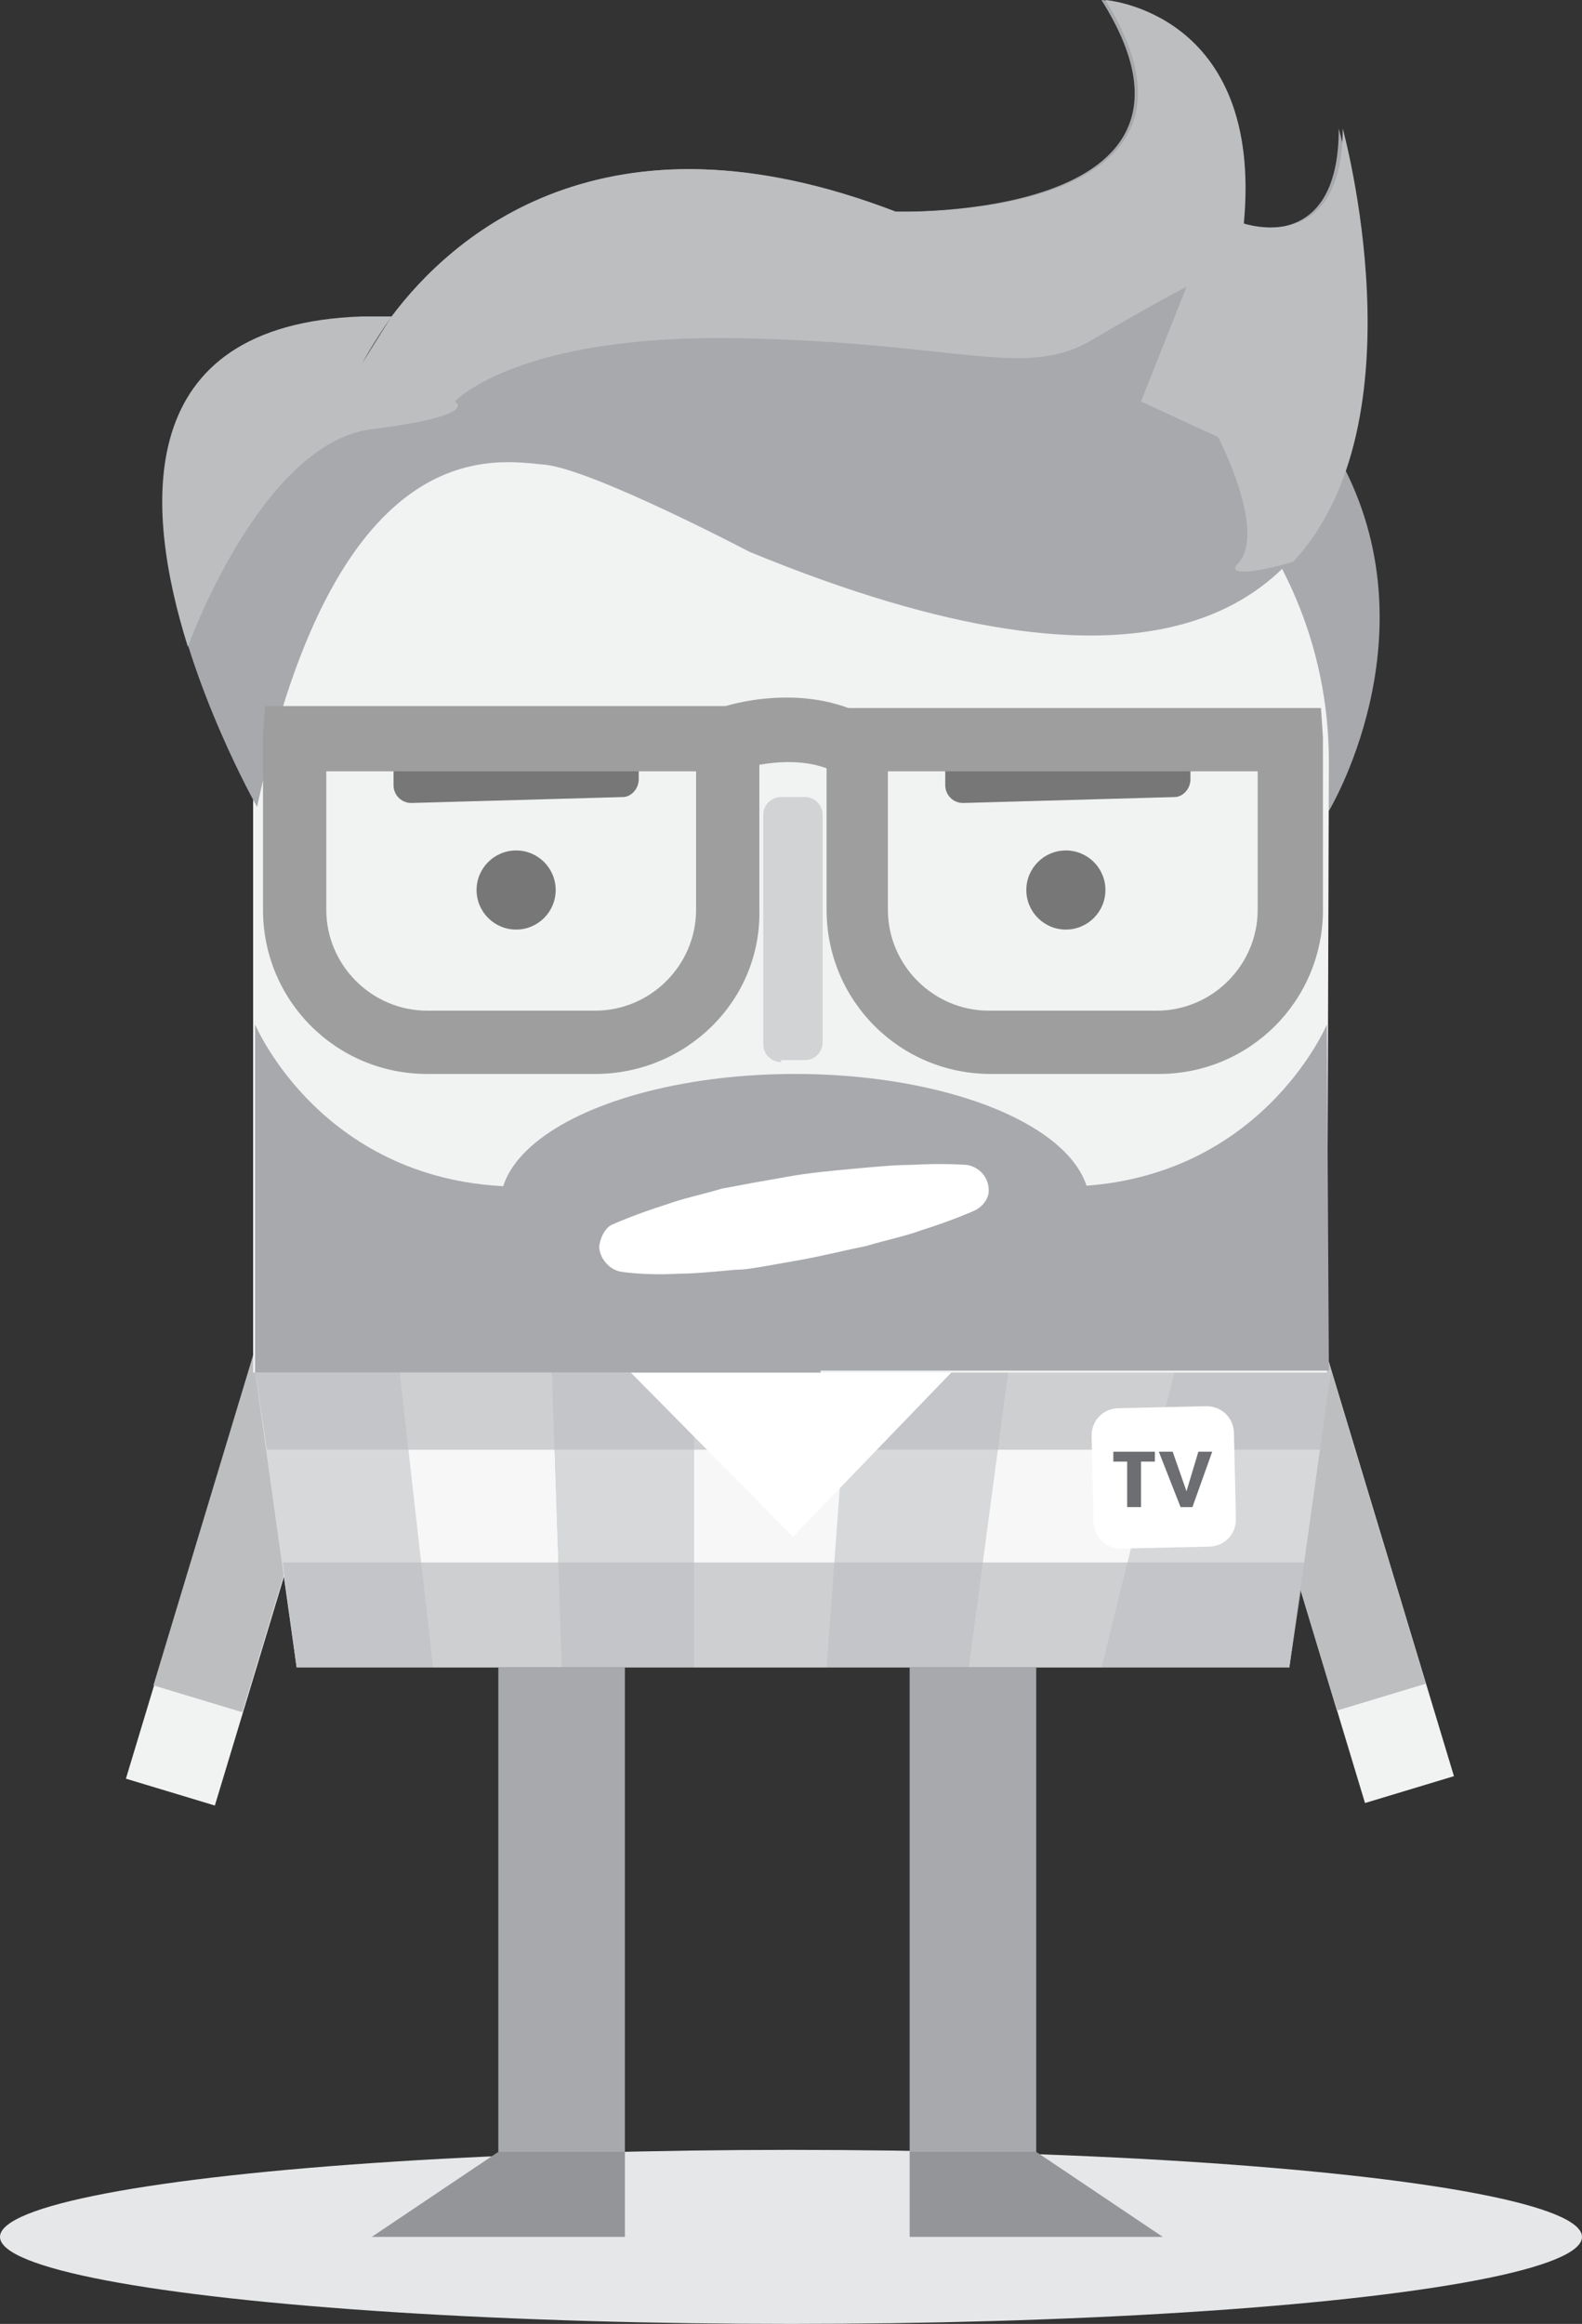 <?xml version="1.0" encoding="utf-8"?>
<!-- Generator: Adobe Illustrator 16.0.0, SVG Export Plug-In . SVG Version: 6.00 Build 0)  -->
<!DOCTYPE svg PUBLIC "-//W3C//DTD SVG 1.1//EN" "http://www.w3.org/Graphics/SVG/1.1/DTD/svg11.dtd">
<svg version="1.1" id="Layer_1" xmlns="http://www.w3.org/2000/svg" xmlns:xlink="http://www.w3.org/1999/xlink" x="0px" y="0px"
	 width="80px" height="117.5px" viewBox="0 0 80 117.5" enable-background="new 0 0 80 117.5" xml:space="preserve">
<rect x="0" y="0" width="80" height="117.5" fill="#333333" stroke="none"/>
<g>
	<ellipse fill="#E6E7E8" cx="40" cy="113.1" rx="40" ry="4.4"/>
	<g>
		
			<rect x="65.5" y="67" transform="matrix(0.957 -0.289 0.289 0.957 -19.956 23.006)" fill="#F1F2F2" width="4.7" height="24"/>
		
			<rect x="64.8" y="67.1" transform="matrix(0.957 -0.289 0.289 0.957 -19.321 22.722)" fill="#BCBEC0" width="4.7" height="19.1"/>
		
			<rect x="9.8" y="67.1" transform="matrix(-0.957 -0.289 0.289 -0.957 0.852 158.337)" fill="#F1F2F2" width="4.7" height="24"/>
		
			<rect x="10.5" y="67.2" transform="matrix(-0.957 -0.289 0.289 -0.957 2.884 153.918)" fill="#BCBEC0" width="4.7" height="19.1"/>
		<g>
			<polygon fill="#FFFFFF" points="65.2,84.3 15,84.3 12.9,69.3 67.3,69.3 			"/>
			<g opacity="0.6">
				<polygon fill="#F1F2F2" points="35.1,69.3 35.1,84.3 41.8,84.3 42.9,69.3 				"/>
				<polygon fill="#BCBEC0" points="27.9,69.3 28.4,84.3 35.1,84.3 35.1,69.3 				"/>
				<polygon fill="#F1F2F2" points="20.2,69.3 21.9,84.3 28.4,84.3 27.9,69.3 				"/>
				<polygon fill="#BCBEC0" points="12.9,69.3 15,84.3 21.9,84.3 20.2,69.3 				"/>
				<polygon fill="#BCBEC0" points="42.9,69.3 41.8,84.3 49,84.3 51,69.3 				"/>
				<polygon fill="#BCBEC0" points="67.3,69.3 59.4,69.3 55.7,84.3 65.2,84.3 				"/>
				<polygon fill="#F1F2F2" points="51,69.3 49,84.3 55.7,84.3 59.4,69.3 				"/>
			</g>
			<g opacity="0.7">
				<polygon fill="#BCBEC0" points="67.3,69.3 12.9,69.3 13.5,73.3 66.8,73.3 				"/>
				<polygon fill="#BCBEC0" points="15,84.3 65.2,84.3 66,79 14.3,79 				"/>
			</g>
		</g>
		<polygon fill="#FFFFFF" points="31.8,69.3 40.1,77.7 48.2,69.3 		"/>
		<rect x="25.2" y="84.3" fill="#A7A9AC" width="6.4" height="24.5"/>
		<rect x="46" y="84.3" fill="#A7A9AC" width="6.4" height="24.5"/>
		<polygon fill="#939598" points="25.2,108.8 18.8,113.1 31.6,113.1 31.6,108.8 		"/>
		<polygon fill="#939598" points="52.4,108.8 58.8,113.1 46,113.1 46,108.8 		"/>
		<g>
			<path fill="#FFFFFF" d="M62.5,76.8c0,0.8-0.6,1.4-1.4,1.4l-4.4,0.1c-0.8,0-1.4-0.6-1.4-1.4l-0.1-4.3c0-0.8,0.6-1.4,1.4-1.4
				l4.4-0.1c0.8,0,1.4,0.6,1.4,1.4L62.5,76.8z"/>
			<g>
				<path fill="#6D6E71" d="M57.7,73.9v2.3H57v-2.3h-0.7v-0.5h2.1v0.5H57.7z"/>
				<path fill="#6D6E71" d="M60.3,76.2h-0.6l-1.1-2.8h0.7l0.7,2l0.6-2h0.7L60.3,76.2z"/>
			</g>
		</g>
		<g>
			<path fill="#A7A9AC" d="M67.2,41c0,0,5.2-8.6,0.8-17.3c-4.4-8.7-16.4,0-16.4,0L67.2,41z"/>
			<path fill="#F1F2F2" d="M67.2,38.5c0-11.7-9.5-21.2-21.2-21.2H34c-11.7,0-21.2,9.5-21.2,21.2v30.9h54.3L67.2,38.5L67.2,38.5z"/>
			<ellipse fill="#A7A9AC" cx="40.2" cy="60.9" rx="14.9" ry="6.6"/>
			<path fill="#A7A9AC" d="M12.9,51.8c0,0,3.4,8.1,13.3,8.2c10,0.1,14.7,0,14.7,0l0.6,9.4H12.9V51.8z"/>
			<path fill="#A7A9AC" d="M67.1,51.8c0,0-3.4,8.1-13.3,8.2c-10,0.1-2.6,0-2.6,0l-12.7,9.3h28.7L67.1,51.8z"/>
			<path fill="#777777" d="M60.2,39.4c0,0.5-0.4,0.9-0.8,0.9l-10.7,0.3c-0.5,0-0.9-0.4-0.9-0.9v-1.1c0-0.5,0.4-0.9,0.8-0.9l10.7-0.3
				c0.5,0,0.9,0.4,0.9,0.9V39.4z"/>
			<path fill="#777777" d="M32.3,39.4c0,0.5-0.4,0.9-0.8,0.9l-10.7,0.3c-0.5,0-0.9-0.4-0.9-0.9v-1.1c0-0.5,0.4-0.9,0.8-0.9l10.7-0.3
				c0.5,0,0.9,0.4,0.9,0.9V39.4z"/>
			<path fill="#D1D3D4" d="M39.5,53.7c-0.5,0-0.9-0.4-0.9-0.9V41.2c0-0.5,0.4-0.9,0.9-0.9h1.2c0.5,0,0.9,0.4,0.9,0.9v11.5
				c0,0.5-0.4,0.9-0.9,0.9h-1.2V53.7z"/>
			<circle fill="#777777" cx="53.9" cy="45" r="2"/>
			<circle fill="#777777" cx="26.1" cy="45" r="2"/>
			<path fill="#A7A9AC" d="M30.1,58.5L30.1,58.5c0,5,4.8,9,10.8,9s10.8-4,10.8-8.9v-0.1H30.1z"/>
			<path fill="#A7A9AC" d="M13,40.8c0,0-13.7-24.1,5.4-24.7c19-0.6,0,2.4,0,2.4S25.5,3,45.1,10.7c0,0,17.7,0.6,10.6-10.7
				c0,0,8,0.6,7,11.3c0,0,5,1.8,5-4.8c0,0,10.7,38.1-29.8,21.4c0,0-7.8-4.1-10.3-4.4C25.2,23.3,17.1,21.5,13,40.8z"/>
			<g>
				<path fill="#6D5F58" d="M19.8,16c-1,1.4-1.5,2.4-1.5,2.4S36.3,15.6,19.8,16z"/>
				<path fill="#BCBEC0" d="M18.3,18.4c0,0,0.5-1,1.5-2.4c-0.5,0-1,0-1.5,0c-11.7,0.4-11,9.7-8.8,16.7l0,0c0,0,3.7-10.3,9.3-11
					c5.6-0.7,4.2-1.4,4.2-1.4s3.1-3.4,14.3-3.2c11.2,0.2,14.5,2.1,17.9,0.1s4.8-2.7,4.8-2.7l-2.3,5.8l3.9,1.8c0,0,2.5,4.8,1,6.4
					c-0.6,0.6,0.8,0.5,2.8-0.1c6.6-7.1,2.5-21.9,2.5-21.9c0,6.5-5,4.8-5,4.8c1-10.7-7-11.3-7-11.3c7,11.3-10.6,10.7-10.6,10.7
					C30.5,5,22.8,12,19.8,16"/>
			</g>
			<g>
				<path fill="#9E9E9E" d="M30.1,54.3h-8.5c-4.6,0-8.3-3.7-8.3-8.3v-8.1c0-0.2,0-0.4,0-0.6l0.1-1.6h24.9l0.1,1.5c0,0.2,0,0.4,0,0.6
					V46C38.5,50.6,34.7,54.3,30.1,54.3z M16.5,39v7c0,2.8,2.3,5.1,5.1,5.1h8.5c2.8,0,5.1-2.3,5.1-5.1v-7H16.5z"/>
				<path fill="#9E9E9E" d="M58.6,54.3h-8.5c-4.6,0-8.3-3.7-8.3-8.3v-8.1c0-0.2,0-0.4,0-0.6l0.1-1.5h24.9l0.1,1.5c0,0.2,0,0.4,0,0.6
					V46C66.9,50.6,63.2,54.3,58.6,54.3z M44.9,39v7c0,2.8,2.3,5.1,5.1,5.1h8.5c2.8,0,5.1-2.3,5.1-5.1v-7H44.9z"/>
				<path fill="#9E9E9E" d="M42.5,39.2c-2-1.3-5.1-0.3-5.1-0.3l-1-3.1c0.2-0.1,4.5-1.5,7.9,0.7L42.5,39.2z"/>
			</g>
			<g>
				<path fill="#FFFFFF" d="M31,61.9c0,0,1.1-0.5,2.7-1c0.8-0.3,1.8-0.5,2.8-0.8c0.5-0.1,1.1-0.2,1.6-0.3c0.6-0.1,1.1-0.2,1.7-0.3
					c1.1-0.2,2.2-0.3,3.3-0.4c1.1-0.1,2.1-0.2,2.9-0.2c1.7-0.1,2.9,0,2.9,0c0.6,0.1,1.1,0.6,1.1,1.3c0,0.4-0.3,0.8-0.7,1
					c0,0-1.1,0.5-2.7,1c-0.8,0.3-1.8,0.5-2.8,0.8c-1,0.2-2.2,0.5-3.3,0.7c-0.6,0.1-1.1,0.2-1.7,0.3c-0.6,0.1-1.1,0.2-1.6,0.2
					c-1.1,0.1-2.1,0.2-2.9,0.2c-1.7,0.1-2.9-0.1-2.9-0.1c-0.6-0.1-1.1-0.7-1.1-1.3C30.4,62.4,30.7,62,31,61.9z"/>
			</g>
		</g>
	</g>
</g>
</svg>
